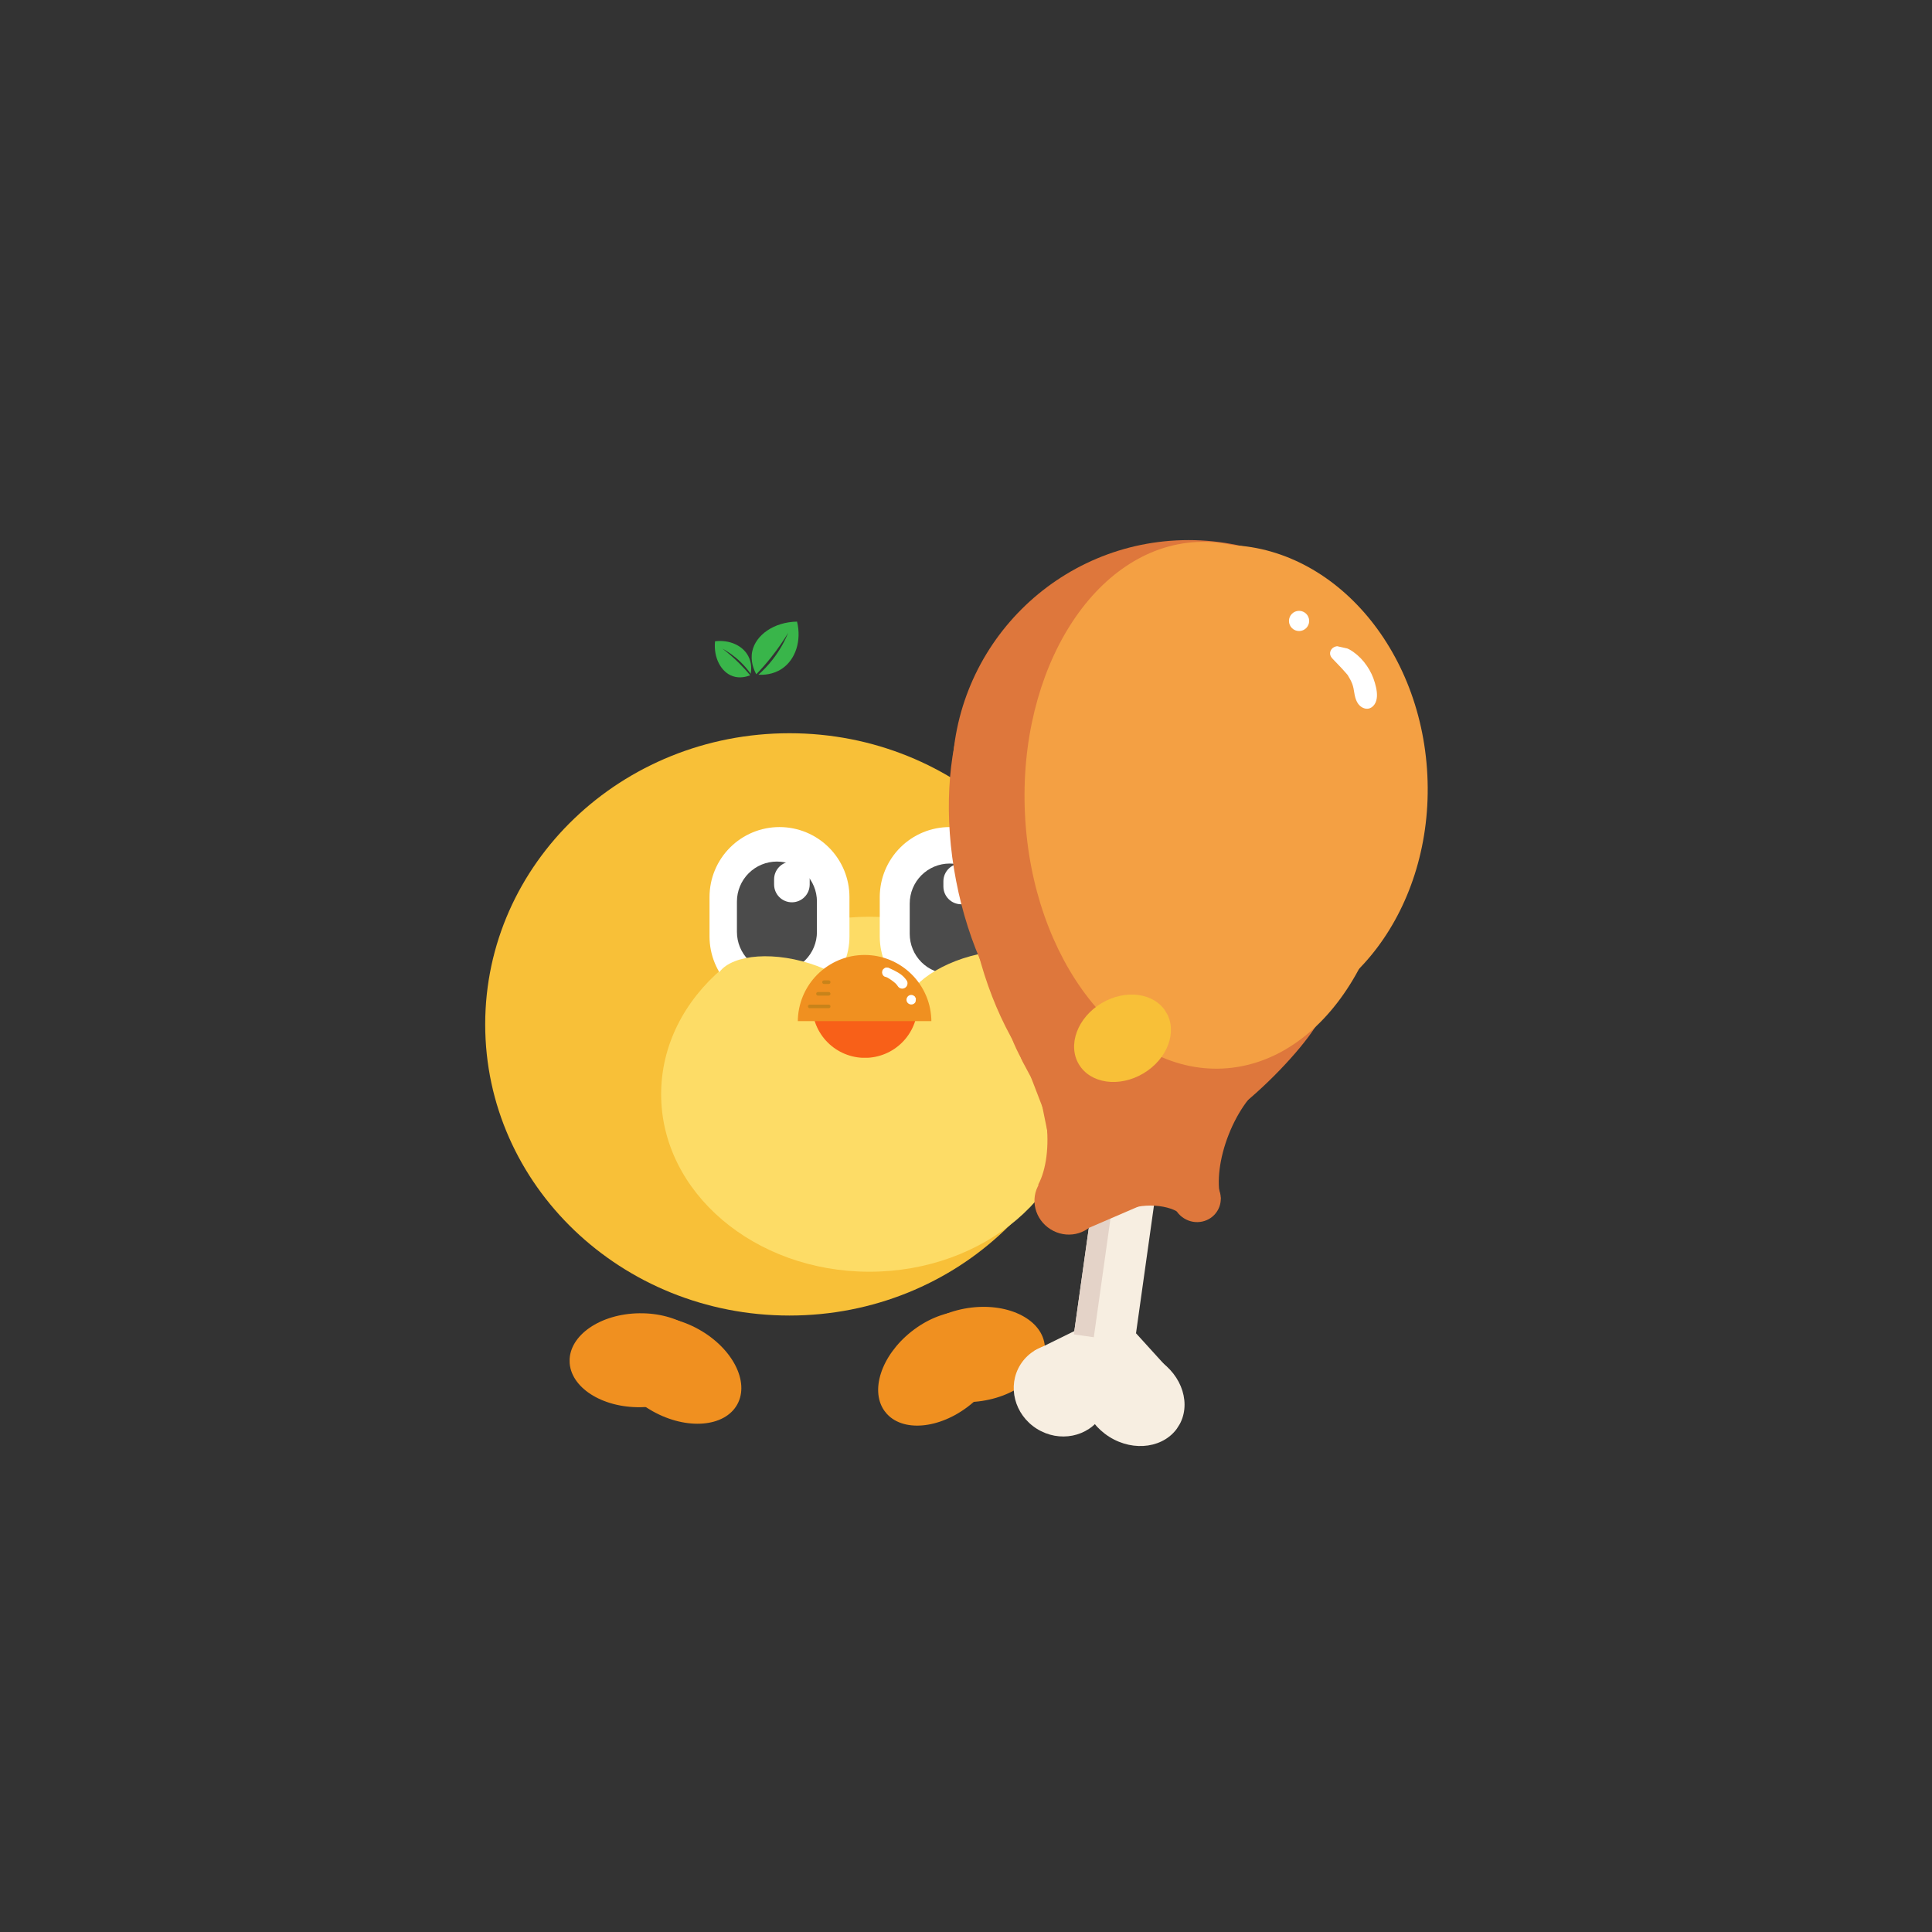 <svg xmlns="http://www.w3.org/2000/svg" xmlns:xlink="http://www.w3.org/1999/xlink" width="1080" zoomAndPan="magnify" viewBox="0 0 810 810" height="1080" preserveAspectRatio="xMidYMid meet" version="1.0"><rect x="0" y="0" width="810" height="810" fill="#333333" stroke="none"/><defs><clipPath id="25149bf221"><path d="M 203.422 307.41 L 459 307.41 L 459 551.547 L 203.422 551.547 Z M 203.422 307.41 " clip-rule="nonzero"/></clipPath><clipPath id="0faf3460b2"><path d="M 330.973 307.41 C 260.531 307.41 203.422 362.062 203.422 429.477 C 203.422 496.895 260.531 551.547 330.973 551.547 C 401.418 551.547 458.527 496.895 458.527 429.477 C 458.527 362.062 401.418 307.41 330.973 307.41 Z M 330.973 307.41 " clip-rule="nonzero"/></clipPath><clipPath id="39e9a7e48a"><path d="M 368 549 L 421 549 L 421 598 L 368 598 Z M 368 549 " clip-rule="nonzero"/></clipPath><clipPath id="c77043013f"><path d="M 429.633 570.812 L 383.379 607.582 L 358.867 576.746 L 405.121 539.977 Z M 429.633 570.812 " clip-rule="nonzero"/></clipPath><clipPath id="c13fe18549"><path d="M 406.559 589.156 C 419.301 579.023 424.145 563.906 417.375 555.395 C 410.605 546.879 394.789 548.188 382.047 558.32 C 369.301 568.449 364.457 583.566 371.227 592.082 C 377.996 600.594 393.816 599.285 406.559 589.156 Z M 406.559 589.156 " clip-rule="nonzero"/></clipPath><clipPath id="f4201bda5c"><path d="M 379 547 L 439 547 L 439 588 L 379 588 Z M 379 547 " clip-rule="nonzero"/></clipPath><clipPath id="87eb901706"><path d="M 440.895 582.91 L 382.48 591.801 L 376.555 552.859 L 434.969 543.969 Z M 440.895 582.91 " clip-rule="nonzero"/></clipPath><clipPath id="b1221ab910"><path d="M 411.754 587.348 C 427.848 584.898 439.57 574.195 437.934 563.441 C 436.297 552.688 421.922 545.953 405.828 548.402 C 389.734 550.852 378.012 561.555 379.648 572.312 C 381.285 583.066 395.66 589.797 411.754 587.348 Z M 411.754 587.348 " clip-rule="nonzero"/></clipPath><clipPath id="5e79efde6c"><path d="M 238 550 L 298 550 L 298 590 L 238 590 Z M 238 550 " clip-rule="nonzero"/></clipPath><clipPath id="feb697754a"><path d="M 298.012 589.59 L 238.926 590.375 L 238.402 550.988 L 297.484 550.203 Z M 298.012 589.59 " clip-rule="nonzero"/></clipPath><clipPath id="0da0a276cd"><path d="M 268.535 589.98 C 284.812 589.766 297.895 580.773 297.75 569.895 C 297.602 559.02 284.289 550.379 268.012 550.594 C 251.734 550.809 238.656 559.805 238.801 570.68 C 238.945 581.559 252.258 590.199 268.535 589.98 Z M 268.535 589.98 " clip-rule="nonzero"/></clipPath><clipPath id="baab03f4c6"><path d="M 255 552 L 311 552 L 311 597 L 255 597 Z M 255 552 " clip-rule="nonzero"/></clipPath><clipPath id="742f068534"><path d="M 299.516 606.055 L 247.871 577.344 L 267.008 542.914 L 318.652 571.621 Z M 299.516 606.055 " clip-rule="nonzero"/></clipPath><clipPath id="daddf5075f"><path d="M 273.75 591.73 C 287.98 599.641 303.801 598.348 309.086 588.84 C 314.371 579.332 307.117 565.211 292.891 557.301 C 278.66 549.391 262.84 550.688 257.555 560.195 C 252.27 569.703 259.523 583.82 273.75 591.73 Z M 273.75 591.73 " clip-rule="nonzero"/></clipPath><clipPath id="21b67b124a"><path d="M 277.184 384.348 L 452 384.348 L 452 533.18 L 277.184 533.18 Z M 277.184 384.348 " clip-rule="nonzero"/></clipPath><clipPath id="6dd703fdb3"><path d="M 364.496 384.348 C 316.277 384.348 277.184 417.664 277.184 458.762 C 277.184 499.863 316.277 533.18 364.496 533.18 C 412.719 533.18 451.812 499.863 451.812 458.762 C 451.812 417.664 412.719 384.348 364.496 384.348 Z M 364.496 384.348 " clip-rule="nonzero"/></clipPath><clipPath id="567086e578"><path d="M 297.473 346.75 L 356.137 346.75 L 356.137 422 L 297.473 422 Z M 297.473 346.75 " clip-rule="nonzero"/></clipPath><clipPath id="14d49efa12"><path d="M 326.805 346.75 C 334.582 346.75 342.043 349.84 347.543 355.34 C 353.047 360.844 356.137 368.301 356.137 376.082 L 356.137 392.609 C 356.137 400.391 353.047 407.852 347.543 413.352 C 342.043 418.852 334.582 421.941 326.805 421.941 C 319.027 421.941 311.566 418.852 306.066 413.352 C 300.562 407.852 297.473 400.391 297.473 392.609 L 297.473 376.082 C 297.473 368.301 300.562 360.844 306.066 355.34 C 311.566 349.84 319.027 346.75 326.805 346.75 Z M 326.805 346.75 " clip-rule="nonzero"/></clipPath><clipPath id="68adb1ccb7"><path d="M 368.844 346.75 L 427.508 346.75 L 427.508 422 L 368.844 422 Z M 368.844 346.75 " clip-rule="nonzero"/></clipPath><clipPath id="da6400a91f"><path d="M 398.176 346.75 C 405.957 346.75 413.414 349.84 418.918 355.34 C 424.418 360.844 427.508 368.301 427.508 376.082 L 427.508 392.609 C 427.508 400.391 424.418 407.852 418.918 413.352 C 413.414 418.852 405.957 421.941 398.176 421.941 C 390.398 421.941 382.938 418.852 377.438 413.352 C 371.938 407.852 368.844 400.391 368.844 392.609 L 368.844 376.082 C 368.844 368.301 371.938 360.844 377.438 355.34 C 382.938 349.84 390.398 346.75 398.176 346.75 Z M 398.176 346.75 " clip-rule="nonzero"/></clipPath><clipPath id="e1059f2cef"><path d="M 381.406 362.043 L 414.945 362.043 L 414.945 408.426 L 381.406 408.426 Z M 381.406 362.043 " clip-rule="nonzero"/></clipPath><clipPath id="e1663b0940"><path d="M 398.176 362.043 C 402.625 362.043 406.891 363.809 410.035 366.953 C 413.18 370.102 414.945 374.367 414.945 378.812 L 414.945 391.535 C 414.945 395.984 413.18 400.25 410.035 403.395 C 406.891 406.539 402.625 408.305 398.176 408.305 C 393.727 408.305 389.461 406.539 386.316 403.395 C 383.172 400.25 381.406 395.984 381.406 391.535 L 381.406 378.812 C 381.406 374.367 383.172 370.102 386.316 366.953 C 389.461 363.809 393.727 362.043 398.176 362.043 Z M 398.176 362.043 " clip-rule="nonzero"/></clipPath><clipPath id="343b371bf5"><path d="M 379 398 L 444 398 L 444 435 L 379 435 Z M 379 398 " clip-rule="nonzero"/></clipPath><clipPath id="f502c2e8c7"><path d="M 375.145 409.57 L 438.711 392.141 L 447.375 423.742 L 383.809 441.168 Z M 375.145 409.57 " clip-rule="nonzero"/></clipPath><clipPath id="a218208691"><path d="M 406.914 400.859 C 389.367 405.672 377.082 416.645 379.477 425.371 C 381.867 434.094 398.031 437.27 415.578 432.457 C 433.125 427.648 445.41 416.676 443.02 407.949 C 440.629 399.223 424.465 396.051 406.914 400.859 Z M 406.914 400.859 " clip-rule="nonzero"/></clipPath><clipPath id="28d69c6bb7"><path d="M 395.52 362.043 L 410.449 362.043 L 410.449 379.129 L 395.52 379.129 Z M 395.52 362.043 " clip-rule="nonzero"/></clipPath><clipPath id="6ecc2bfa54"><path d="M 402.984 362.043 C 407.105 362.043 410.449 365.387 410.449 369.508 L 410.449 371.66 C 410.449 375.781 407.105 379.121 402.984 379.121 C 398.859 379.121 395.52 375.781 395.52 371.66 L 395.52 369.508 C 395.52 365.387 398.859 362.043 402.984 362.043 Z M 402.984 362.043 " clip-rule="nonzero"/></clipPath><clipPath id="57b0372be6"><path d="M 308.961 361.215 L 342.504 361.215 L 342.504 407.594 L 308.961 407.594 Z M 308.961 361.215 " clip-rule="nonzero"/></clipPath><clipPath id="76cd11862b"><path d="M 325.73 361.215 C 330.18 361.215 334.445 362.98 337.59 366.125 C 340.734 369.27 342.504 373.535 342.504 377.984 L 342.504 390.707 C 342.504 395.156 340.734 399.422 337.59 402.566 C 334.445 405.711 330.18 407.477 325.73 407.477 C 321.285 407.477 317.02 405.711 313.871 402.566 C 310.727 399.422 308.961 395.156 308.961 390.707 L 308.961 377.984 C 308.961 373.535 310.727 369.27 313.871 366.125 C 317.02 362.98 321.285 361.215 325.73 361.215 Z M 325.73 361.215 " clip-rule="nonzero"/></clipPath><clipPath id="ed63d7a5e8"><path d="M 324.543 361.215 L 339.469 361.215 L 339.469 378.301 L 324.543 378.301 Z M 324.543 361.215 " clip-rule="nonzero"/></clipPath><clipPath id="23e0087056"><path d="M 332.004 361.215 C 336.129 361.215 339.469 364.555 339.469 368.68 L 339.469 370.828 C 339.469 374.953 336.129 378.293 332.004 378.293 C 327.883 378.293 324.543 374.953 324.543 370.828 L 324.543 368.68 C 324.543 364.555 327.883 361.215 332.004 361.215 Z M 332.004 361.215 " clip-rule="nonzero"/></clipPath><clipPath id="c7cf0ddd12"><path d="M 299 400 L 365 400 L 365 437 L 299 437 Z M 299 400 " clip-rule="nonzero"/></clipPath><clipPath id="8778e9a98e"><path d="M 304.359 394.629 L 368.117 411.344 L 359.812 443.039 L 296.051 426.324 Z M 304.359 394.629 " clip-rule="nonzero"/></clipPath><clipPath id="3147b15011"><path d="M 336.227 402.984 C 318.625 398.371 302.5 401.727 300.203 410.477 C 297.91 419.23 310.32 430.066 327.918 434.68 C 345.52 439.293 361.645 435.938 363.941 427.184 C 366.234 418.434 353.828 407.598 336.227 402.984 Z M 336.227 402.984 " clip-rule="nonzero"/></clipPath><clipPath id="a99ea68075"><path d="M 340.527 423.969 L 384.777 423.969 L 384.777 443.469 L 340.527 443.469 Z M 340.527 423.969 " clip-rule="nonzero"/></clipPath><clipPath id="67564607b3"><path d="M 334.484 400.371 L 390.734 400.371 L 390.734 428.121 L 334.484 428.121 Z M 334.484 400.371 " clip-rule="nonzero"/></clipPath><clipPath id="ba0d707dc8"><path d="M 369.762 405.598 L 380.504 405.598 L 380.504 414.531 L 369.762 414.531 Z M 369.762 405.598 " clip-rule="nonzero"/></clipPath><clipPath id="ae621b36c0"><path d="M 372.414 405.695 C 376.109 407.34 377.602 408.352 378.52 409.207 C 379.258 409.895 379.973 410.777 380.258 411.309 C 380.402 411.582 380.438 411.762 380.465 411.996 C 380.492 412.23 380.477 412.477 380.426 412.711 C 380.375 412.941 380.297 413.176 380.18 413.383 C 380.062 413.59 379.906 413.773 379.727 413.93 C 379.543 414.082 379.336 414.215 379.117 414.305 C 378.895 414.395 378.648 414.461 378.418 414.473 C 378.184 414.484 377.938 414.473 377.703 414.406 C 377.484 414.344 377.25 414.254 377.055 414.121 C 376.859 413.992 376.668 413.812 376.523 413.629 C 376.383 413.449 376.266 413.227 376.188 413.008 C 376.109 412.789 376.059 412.539 376.059 412.309 C 376.059 412.074 376.082 411.816 376.16 411.594 C 376.238 411.375 376.344 411.141 376.484 410.961 C 376.629 410.766 376.809 410.598 377.004 410.465 C 377.199 410.336 377.418 410.219 377.641 410.156 C 377.859 410.09 378.117 410.051 378.352 410.062 C 378.586 410.078 378.832 410.129 379.051 410.207 C 379.273 410.297 379.492 410.414 379.676 410.57 C 379.855 410.711 380.023 410.906 380.141 411.102 C 380.27 411.297 380.363 411.531 380.414 411.762 C 380.465 411.996 380.492 412.242 380.465 412.477 C 380.438 412.711 380.375 412.957 380.285 413.164 C 380.191 413.383 380.051 413.59 379.895 413.758 C 379.738 413.93 379.543 414.082 379.336 414.199 C 379.129 414.316 378.895 414.406 378.664 414.445 C 378.43 414.484 378.184 414.5 377.949 414.461 C 377.715 414.422 377.469 414.344 377.262 414.238 C 377.055 414.137 376.898 414.02 376.691 413.812 C 376.355 413.473 376.043 412.852 375.5 412.332 C 374.684 411.555 372.906 410.297 372.023 409.844 C 371.543 409.598 371.129 409.586 370.844 409.43 C 370.664 409.34 370.559 409.246 370.441 409.129 C 370.324 409.016 370.223 408.922 370.133 408.754 C 370 408.52 369.848 408.145 369.82 407.836 C 369.793 407.523 369.887 407.109 369.977 406.863 C 370.039 406.68 370.105 406.578 370.223 406.434 C 370.391 406.227 370.742 405.953 370.973 405.824 C 371.145 405.734 371.258 405.684 371.441 405.656 C 371.699 405.617 372.414 405.695 372.414 405.695 " clip-rule="nonzero"/></clipPath><clipPath id="ade08a9b53"><path d="M 380.023 417.09 L 383.98 417.09 L 383.98 421.164 L 380.023 421.164 Z M 380.023 417.09 " clip-rule="nonzero"/></clipPath><clipPath id="4e5a142d51"><path d="M 383.98 418.543 C 383.98 419.801 383.836 420.125 383.641 420.371 C 383.449 420.617 383.176 420.84 382.891 420.969 C 382.605 421.098 382.254 421.148 381.945 421.137 C 381.633 421.125 381.297 421.008 381.023 420.852 C 380.75 420.695 380.492 420.438 380.336 420.18 C 380.168 419.906 380.062 419.57 380.051 419.258 C 380.039 418.945 380.102 418.598 380.23 418.312 C 380.363 418.027 380.57 417.754 380.816 417.559 C 381.062 417.363 381.387 417.207 381.695 417.156 C 382.008 417.105 382.359 417.129 382.656 417.223 C 382.953 417.312 383.484 417.715 383.484 417.715 " clip-rule="nonzero"/></clipPath><clipPath id="6516cdc687"><path d="M 315 260 L 335 260 L 335 283 L 315 283 Z M 315 260 " clip-rule="nonzero"/></clipPath><clipPath id="e422099969"><path d="M 298.02 262.941 L 335.395 259.891 L 337.227 282.316 L 299.848 285.367 Z M 298.02 262.941 " clip-rule="nonzero"/></clipPath><clipPath id="9775a7d32a"><path d="M 298.02 262.941 L 335.395 259.891 L 337.227 282.316 L 299.848 285.367 Z M 298.02 262.941 " clip-rule="nonzero"/></clipPath><clipPath id="9762bca62b"><path d="M 298.02 262.941 L 335.395 259.891 L 337.227 282.316 L 299.848 285.367 Z M 298.02 262.941 " clip-rule="nonzero"/></clipPath><clipPath id="3efa11dc14"><path d="M 299 268 L 315 268 L 315 284 L 299 284 Z M 299 268 " clip-rule="nonzero"/></clipPath><clipPath id="e7772dbcdd"><path d="M 298.02 262.941 L 335.395 259.891 L 337.227 282.316 L 299.848 285.367 Z M 298.02 262.941 " clip-rule="nonzero"/></clipPath><clipPath id="888f898033"><path d="M 298.02 262.941 L 335.395 259.891 L 337.227 282.316 L 299.848 285.367 Z M 298.02 262.941 " clip-rule="nonzero"/></clipPath><clipPath id="d071c53171"><path d="M 298.02 262.941 L 335.395 259.891 L 337.227 282.316 L 299.848 285.367 Z M 298.02 262.941 " clip-rule="nonzero"/></clipPath><clipPath id="d5e94e37a8"><path d="M 447 493 L 485 493 L 485 581 L 447 581 Z M 447 493 " clip-rule="nonzero"/></clipPath><clipPath id="f4f548dfe8"><path d="M 459.477 493.539 L 484.969 497.121 L 473.176 581.07 L 447.68 577.488 Z M 459.477 493.539 " clip-rule="nonzero"/></clipPath><clipPath id="1b36026e71"><path d="M 459.477 493.539 L 484.969 497.121 L 473.184 581 L 447.691 577.418 Z M 459.477 493.539 " clip-rule="nonzero"/></clipPath><clipPath id="5d651969aa"><path d="M 425 563 L 465 563 L 465 603 L 425 603 Z M 425 563 " clip-rule="nonzero"/></clipPath><clipPath id="a40de2c0d0"><path d="M 437.992 555.938 L 472.117 577.406 L 451.762 609.762 L 417.637 588.293 Z M 437.992 555.938 " clip-rule="nonzero"/></clipPath><clipPath id="2b4633dc48"><path d="M 455.043 566.664 C 445.625 560.742 433.434 563.18 427.816 572.117 C 422.195 581.051 425.27 593.098 434.688 599.02 C 444.105 604.945 456.293 602.504 461.914 593.566 C 467.535 584.633 464.457 572.586 455.043 566.664 Z M 455.043 566.664 " clip-rule="nonzero"/></clipPath><clipPath id="818169b48f"><path d="M 453 566 L 497 566 L 497 607 L 453 607 Z M 453 566 " clip-rule="nonzero"/></clipPath><clipPath id="78d955154f"><path d="M 466.648 558.227 L 504.312 581.918 L 483.957 614.273 L 446.293 590.582 Z M 466.648 558.227 " clip-rule="nonzero"/></clipPath><clipPath id="18da2a83bf"><path d="M 485.434 570.043 C 475.059 563.516 462.094 565.469 456.473 574.402 C 450.852 583.34 454.707 595.871 465.082 602.398 C 475.457 608.926 488.426 606.977 494.047 598.039 C 499.668 589.105 495.812 576.57 485.434 570.043 Z M 485.434 570.043 " clip-rule="nonzero"/></clipPath><clipPath id="07bfb1b8cd"><path d="M 433 557 L 457 557 L 457 575 L 433 575 Z M 433 557 " clip-rule="nonzero"/></clipPath><clipPath id="9318b84934"><path d="M 433.508 566.379 L 452.488 557.039 L 456.242 564.668 L 437.262 574.004 Z M 433.508 566.379 " clip-rule="nonzero"/></clipPath><clipPath id="f1d6c79e7b"><path d="M 433.508 566.379 L 452.477 557.043 L 456.23 564.672 L 437.262 574.004 Z M 433.508 566.379 " clip-rule="nonzero"/></clipPath><clipPath id="7807c227eb"><path d="M 469 558 L 491 558 L 491 581 L 469 581 Z M 469 558 " clip-rule="nonzero"/></clipPath><clipPath id="3d352dbfef"><path d="M 476.277 558.977 L 490.496 574.637 L 484.203 580.352 L 469.984 564.691 Z M 476.277 558.977 " clip-rule="nonzero"/></clipPath><clipPath id="fdc679aa33"><path d="M 476.277 558.977 L 490.488 574.629 L 484.195 580.34 L 469.984 564.691 Z M 476.277 558.977 " clip-rule="nonzero"/></clipPath><clipPath id="8408cee4c3"><path d="M 399.215 226.441 L 597.43 226.441 L 597.43 424.652 L 399.215 424.652 Z M 399.215 226.441 " clip-rule="nonzero"/></clipPath><clipPath id="ec66310cc0"><path d="M 498.32 226.441 C 443.586 226.441 399.215 270.812 399.215 325.547 C 399.215 380.281 443.586 424.652 498.32 424.652 C 553.055 424.652 597.43 380.281 597.43 325.547 C 597.43 270.812 553.055 226.441 498.32 226.441 Z M 498.32 226.441 " clip-rule="nonzero"/></clipPath><clipPath id="acd5f5d801"><path d="M 397 260 L 518 260 L 518 457 L 397 457 Z M 397 260 " clip-rule="nonzero"/></clipPath><clipPath id="95df6c133e"><path d="M 382.043 271.934 L 495.859 249.941 L 533.484 444.676 L 419.668 466.664 Z M 382.043 271.934 " clip-rule="nonzero"/></clipPath><clipPath id="dc974d99bb"><path d="M 438.949 260.938 C 407.52 267.008 390.461 315.5 400.844 369.238 C 411.227 422.98 445.121 461.625 476.551 455.551 C 507.98 449.48 525.043 400.992 514.66 347.25 C 504.277 293.508 470.379 254.863 438.949 260.938 Z M 438.949 260.938 " clip-rule="nonzero"/></clipPath><clipPath id="785aab70ae"><path d="M 450 281 L 595 281 L 595 461 L 450 461 Z M 450 281 " clip-rule="nonzero"/></clipPath><clipPath id="8dbe3a1842"><path d="M 526.555 256.102 L 624.676 317.824 L 519.066 485.703 L 420.945 423.98 Z M 526.555 256.102 " clip-rule="nonzero"/></clipPath><clipPath id="a2d837879c"><path d="M 575.613 286.961 C 548.52 269.918 502.926 293.66 473.781 339.988 C 444.637 386.32 442.977 437.695 470.07 454.742 C 497.168 471.785 542.758 448.043 571.902 401.715 C 601.047 355.383 602.711 304.008 575.613 286.961 Z M 575.613 286.961 " clip-rule="nonzero"/></clipPath><clipPath id="a3689c2ba3"><path d="M 433 490 L 462 490 L 462 518 L 433 518 Z M 433 490 " clip-rule="nonzero"/></clipPath><clipPath id="b8e8a66920"><path d="M 442.988 484.785 L 466.961 499.863 L 452.449 522.934 L 428.477 507.855 Z M 442.988 484.785 " clip-rule="nonzero"/></clipPath><clipPath id="c942cc5bc9"><path d="M 454.945 492.305 C 448.344 488.152 439.742 489.949 435.734 496.32 C 431.727 502.691 433.828 511.223 440.43 515.375 C 447.035 519.531 455.637 517.73 459.645 511.359 C 463.652 504.992 461.547 496.457 454.945 492.305 Z M 454.945 492.305 " clip-rule="nonzero"/></clipPath><clipPath id="9e78b88c0d"><path d="M 491 492 L 512 492 L 512 513 L 491 513 Z M 491 492 " clip-rule="nonzero"/></clipPath><clipPath id="2d960c8f36"><path d="M 498.352 488.469 L 515.688 499.371 L 505.074 516.246 L 487.738 505.34 Z M 498.352 488.469 " clip-rule="nonzero"/></clipPath><clipPath id="21dbe3cee3"><path d="M 506.992 493.902 C 502.223 490.902 495.977 492.246 493.047 496.902 C 490.113 501.562 491.605 507.773 496.379 510.777 C 501.152 513.777 507.395 512.434 510.328 507.773 C 513.258 503.117 511.766 496.906 506.992 493.902 Z M 506.992 493.902 " clip-rule="nonzero"/></clipPath><clipPath id="4ee5a78d77"><path d="M 514 410 L 564 410 L 564 460 L 514 460 Z M 514 410 " clip-rule="nonzero"/></clipPath><clipPath id="ef3145c1a8"><path d="M 558.762 407.039 L 567.102 415.383 L 519.031 463.453 L 510.691 455.109 Z M 558.762 407.039 " clip-rule="nonzero"/></clipPath><clipPath id="6f718c0b79"><path d="M 562.93 411.211 C 560.629 408.906 548 417.797 534.73 431.07 C 521.461 444.34 512.57 456.965 514.871 459.27 C 517.176 461.574 529.801 452.684 543.074 439.41 C 556.344 426.141 565.234 413.516 562.93 411.211 Z M 562.93 411.211 " clip-rule="nonzero"/></clipPath><clipPath id="5df4a5b2da"><path d="M 404 280 L 525 280 L 525 477 L 404 477 Z M 404 280 " clip-rule="nonzero"/></clipPath><clipPath id="930f064559"><path d="M 388.988 291.977 L 502.805 269.984 L 540.43 464.719 L 426.613 486.707 Z M 388.988 291.977 " clip-rule="nonzero"/></clipPath><clipPath id="f7b44aad22"><path d="M 445.898 280.98 C 414.469 287.055 397.406 335.543 407.789 389.281 C 418.172 443.023 452.07 481.668 483.5 475.594 C 514.93 469.523 531.988 421.035 521.605 367.293 C 511.223 313.551 477.328 274.906 445.898 280.98 Z M 445.898 280.98 " clip-rule="nonzero"/></clipPath><clipPath id="dddc26f92f"><path d="M 417 357 L 492 357 L 492 470 L 417 470 Z M 417 357 " clip-rule="nonzero"/></clipPath><clipPath id="256bd3d40d"><path d="M 408.141 365.941 L 478.188 351.027 L 501.727 461.566 L 431.68 476.48 Z M 408.141 365.941 " clip-rule="nonzero"/></clipPath><clipPath id="f83dc9f47c"><path d="M 443.164 358.484 C 423.824 362.605 413.402 390.648 419.891 421.125 C 426.383 451.598 447.324 472.965 466.664 468.848 C 486.008 464.727 496.426 436.684 489.938 406.207 C 483.449 375.734 462.508 354.367 443.164 358.484 Z M 443.164 358.484 " clip-rule="nonzero"/></clipPath><clipPath id="157c3c9a8e"><path d="M 428 436 L 453 436 L 453 502 L 428 502 Z M 428 436 " clip-rule="nonzero"/></clipPath><clipPath id="9b80006d46"><path d="M 448.031 435.695 L 456.211 500.43 L 436.121 502.969 L 427.941 438.234 Z M 448.031 435.695 " clip-rule="nonzero"/></clipPath><clipPath id="5f989fdac6"><path d="M 448.031 435.695 L 456.211 500.43 L 436.121 502.969 L 427.941 438.234 Z M 448.031 435.695 " clip-rule="nonzero"/></clipPath><clipPath id="c5e26e7b8a"><path d="M 450 499 L 468 499 L 468 561 L 450 561 Z M 450 499 " clip-rule="nonzero"/></clipPath><clipPath id="a2a7c29bee"><path d="M 458.715 499.102 L 467.07 500.273 L 458.586 560.648 L 450.23 559.473 Z M 458.715 499.102 " clip-rule="nonzero"/></clipPath><clipPath id="b2bef6eebe"><path d="M 458.715 499.102 L 467.07 500.273 L 458.586 560.637 L 450.234 559.461 Z M 458.715 499.102 " clip-rule="nonzero"/></clipPath><clipPath id="739affc946"><path d="M 467.07 499.098 L 497.82 499.098 L 497.82 508.848 L 467.07 508.848 Z M 467.07 499.098 " clip-rule="nonzero"/></clipPath><clipPath id="475d213de2"><path d="M 445 488 L 479 488 L 479 517 L 445 517 Z M 445 488 " clip-rule="nonzero"/></clipPath><clipPath id="749a75fab7"><path d="M 471.668 488.293 L 478.926 505.129 L 452.746 516.414 L 445.488 499.574 Z M 471.668 488.293 " clip-rule="nonzero"/></clipPath><clipPath id="d66e84c1e2"><path d="M 471.668 488.293 L 478.926 505.129 L 452.801 516.391 L 445.543 499.551 Z M 471.668 488.293 " clip-rule="nonzero"/></clipPath><clipPath id="7f87efc4eb"><path d="M 497 443 L 532 443 L 532 505 L 497 505 Z M 497 443 " clip-rule="nonzero"/></clipPath><clipPath id="e5aec04c67"><path d="M 490.496 501.125 L 514.395 440.41 L 533.238 447.828 L 509.34 508.543 Z M 490.496 501.125 " clip-rule="nonzero"/></clipPath><clipPath id="2474a13d0e"><path d="M 490.496 501.125 L 514.395 440.41 L 533.238 447.828 L 509.34 508.543 Z M 490.496 501.125 " clip-rule="nonzero"/></clipPath><clipPath id="894860c9bc"><path d="M 505 422 L 555 422 L 555 472 L 505 472 Z M 505 422 " clip-rule="nonzero"/></clipPath><clipPath id="e44d9d3d66"><path d="M 549.742 418.797 L 558.082 427.141 L 510.016 475.211 L 501.672 466.867 Z M 549.742 418.797 " clip-rule="nonzero"/></clipPath><clipPath id="00fff03b45"><path d="M 553.91 422.969 C 551.609 420.664 538.98 429.555 525.711 442.828 C 512.441 456.098 503.551 468.723 505.852 471.027 C 508.156 473.332 520.781 464.441 534.055 451.172 C 547.324 437.898 556.215 425.273 553.91 422.969 Z M 553.91 422.969 " clip-rule="nonzero"/></clipPath><clipPath id="f9df31a8fe"><path d="M 445 450 L 511 450 L 511 506 L 445 506 Z M 445 450 " clip-rule="nonzero"/></clipPath><clipPath id="3d55626f75"><path d="M 440.371 457.906 L 504.25 444.305 L 515.555 497.398 L 451.676 511 Z M 440.371 457.906 " clip-rule="nonzero"/></clipPath><clipPath id="de7325bbee"><path d="M 472.301 451.109 C 454.664 454.863 442.902 469.793 446.023 484.453 C 449.145 499.113 465.973 507.953 483.605 504.199 C 501.238 500.445 513 485.516 509.879 470.855 C 506.758 456.195 489.934 447.352 472.301 451.109 Z M 472.301 451.109 " clip-rule="nonzero"/></clipPath><clipPath id="b804bfd66c"><path d="M 450 424 L 516 424 L 516 480 L 450 480 Z M 450 424 " clip-rule="nonzero"/></clipPath><clipPath id="6e5190c9dc"><path d="M 445.547 432.391 L 509.426 418.789 L 520.73 471.883 L 456.852 485.484 Z M 445.547 432.391 " clip-rule="nonzero"/></clipPath><clipPath id="1dece1eff3"><path d="M 477.477 425.594 C 459.844 429.348 448.078 444.277 451.199 458.938 C 454.324 473.598 471.148 482.441 488.781 478.688 C 506.414 474.93 518.176 460.004 515.055 445.34 C 511.934 430.68 495.109 421.84 477.477 425.594 Z M 477.477 425.594 " clip-rule="nonzero"/></clipPath><clipPath id="c68b164b34"><path d="M 429 227 L 585 227 L 585 449 L 429 449 Z M 429 227 " clip-rule="nonzero"/></clipPath><clipPath id="d6e7f5b24d"><path d="M 424.316 231.039 L 579.316 223.445 L 590.148 444.441 L 435.148 452.039 Z M 424.316 231.039 " clip-rule="nonzero"/></clipPath><clipPath id="681bc2f107"><path d="M 501.816 227.242 C 459.016 229.34 426.738 280.457 429.727 341.41 C 432.715 402.367 469.832 450.082 512.637 447.984 C 555.438 445.887 587.715 394.773 584.727 333.816 C 581.738 272.859 544.621 225.145 501.816 227.242 Z M 501.816 227.242 " clip-rule="nonzero"/></clipPath><clipPath id="771107baf1"><path d="M 430 228 L 599 228 L 599 430 L 430 430 Z M 430 228 " clip-rule="nonzero"/></clipPath><clipPath id="af646afb59"><path d="M 426.207 232.676 L 593.5 224.48 L 603.367 425.754 L 436.074 433.953 Z M 426.207 232.676 " clip-rule="nonzero"/></clipPath><clipPath id="04297db873"><path d="M 509.855 228.578 C 463.66 230.844 428.414 277.688 431.137 333.207 C 433.855 388.73 473.512 431.902 519.707 429.637 C 565.906 427.375 601.148 380.531 598.43 325.008 C 595.707 269.488 556.051 226.312 509.855 228.578 Z M 509.855 228.578 " clip-rule="nonzero"/></clipPath><clipPath id="ffcaaf9923"><path d="M 557 270 L 578 270 L 578 298 L 557 298 Z M 557 270 " clip-rule="nonzero"/></clipPath><clipPath id="c73001ecb8"><path d="M 552.91 293.031 L 557.969 270.34 L 581.395 275.562 L 576.336 298.254 Z M 552.91 293.031 " clip-rule="nonzero"/></clipPath><clipPath id="4bc78bcc12"><path d="M 552.91 293.031 L 557.969 270.34 L 581.395 275.562 L 576.336 298.254 Z M 552.91 293.031 " clip-rule="nonzero"/></clipPath><clipPath id="0342221e5d"><path d="M 540.406 256.098 L 548.875 256.098 L 548.875 264.566 L 540.406 264.566 Z M 540.406 256.098 " clip-rule="nonzero"/></clipPath><clipPath id="5a172c9f25"><path d="M 544.641 256.098 C 542.301 256.098 540.406 257.992 540.406 260.332 C 540.406 262.668 542.301 264.566 544.641 264.566 C 546.977 264.566 548.875 262.668 548.875 260.332 C 548.875 257.992 546.977 256.098 544.641 256.098 Z M 544.641 256.098 " clip-rule="nonzero"/></clipPath><clipPath id="4ff4b28829"><path d="M 426 420 L 483 420 L 483 494 L 426 494 Z M 426 420 " clip-rule="nonzero"/></clipPath><clipPath id="9453e4ec59"><path d="M 451.188 413.969 L 488.523 483.812 L 458.117 500.066 L 420.777 430.223 Z M 451.188 413.969 " clip-rule="nonzero"/></clipPath><clipPath id="59bb1a8871"><path d="M 459.312 429.172 L 480.375 468.566 C 482.531 472.598 482.996 477.32 481.668 481.699 C 480.34 486.074 477.332 489.742 473.297 491.898 C 469.266 494.055 464.543 494.52 460.168 493.191 C 455.789 491.867 452.121 488.855 449.965 484.82 L 428.906 445.43 C 426.75 441.395 426.285 436.672 427.613 432.297 C 428.938 427.922 431.949 424.25 435.98 422.098 C 440.016 419.941 444.738 419.477 449.113 420.801 C 453.488 422.129 457.16 425.141 459.312 429.172 Z M 459.312 429.172 " clip-rule="nonzero"/></clipPath><clipPath id="0eaca4d13c"><path d="M 431 429 L 482 429 L 482 506 L 431 506 Z M 431 429 " clip-rule="nonzero"/></clipPath><clipPath id="477ac22166"><path d="M 458.539 423.969 L 486.977 497.883 L 454.797 510.262 L 426.359 436.348 Z M 458.539 423.969 " clip-rule="nonzero"/></clipPath><clipPath id="dea475ad5a"><path d="M 464.73 440.059 L 480.77 481.75 C 482.41 486.016 482.289 490.762 480.434 494.938 C 478.578 499.117 475.137 502.387 470.871 504.031 C 466.602 505.672 461.855 505.551 457.68 503.695 C 453.5 501.836 450.23 498.398 448.59 494.129 L 432.547 452.438 C 430.906 448.172 431.027 443.426 432.883 439.246 C 434.742 435.07 438.18 431.801 442.449 430.156 C 446.715 428.516 451.461 428.637 455.641 430.492 C 459.816 432.352 463.086 435.789 464.73 440.059 Z M 464.73 440.059 " clip-rule="nonzero"/></clipPath><clipPath id="975678ca0d"><path d="M 434 431 L 478 431 L 478 510 L 434 510 Z M 434 431 " clip-rule="nonzero"/></clipPath><clipPath id="544e6c7b1d"><path d="M 464.902 428.211 L 480.711 505.812 L 446.922 512.695 L 431.117 435.094 Z M 464.902 428.211 " clip-rule="nonzero"/></clipPath><clipPath id="33046dbff8"><path d="M 468.344 445.105 L 477.262 488.875 C 478.172 493.355 477.27 498.016 474.746 501.828 C 472.223 505.641 468.289 508.297 463.809 509.211 C 459.328 510.121 454.668 509.219 450.855 506.695 C 447.043 504.172 444.387 500.238 443.473 495.758 L 434.559 451.988 C 433.645 447.508 434.551 442.848 437.07 439.035 C 439.594 435.219 443.527 432.566 448.008 431.652 C 452.488 430.738 457.148 431.645 460.961 434.168 C 464.777 436.691 467.43 440.625 468.344 445.105 Z M 468.344 445.105 " clip-rule="nonzero"/></clipPath><clipPath id="b3240317e6"><path d="M 450 416 L 491 416 L 491 454 L 450 454 Z M 450 416 " clip-rule="nonzero"/></clipPath><clipPath id="5cbdc847f5"><path d="M 443.543 431.516 L 480.203 409.621 L 497.773 439.039 L 461.113 460.934 Z M 443.543 431.516 " clip-rule="nonzero"/></clipPath><clipPath id="ec4b66815c"><path d="M 461.84 420.586 C 451.734 426.621 447.477 438.102 452.328 446.223 C 457.184 454.348 469.305 456.043 479.41 450.008 C 489.516 443.973 493.773 432.496 488.922 424.371 C 484.07 416.246 471.945 414.555 461.84 420.586 Z M 461.84 420.586 " clip-rule="nonzero"/></clipPath></defs><g clip-path="url(#25149bf221)"><g clip-path="url(#0faf3460b2)"><path fill="#f8c038" d="M 203.422 307.41 L 458.051 307.41 L 458.051 551.547 L 203.422 551.547 Z M 203.422 307.41 " fill-opacity="1" fill-rule="nonzero"/></g></g><g clip-path="url(#39e9a7e48a)"><g clip-path="url(#c77043013f)"><g clip-path="url(#c13fe18549)"><path fill="#f09020" d="M 429.633 570.812 L 383.5 607.484 L 358.988 576.648 L 405.121 539.977 Z M 429.633 570.812 " fill-opacity="1" fill-rule="nonzero"/></g></g></g><g clip-path="url(#f4201bda5c)"><g clip-path="url(#87eb901706)"><g clip-path="url(#b1221ab910)"><path fill="#f09020" d="M 440.895 582.91 L 382.633 591.781 L 376.707 552.836 L 434.969 543.969 Z M 440.895 582.91 " fill-opacity="1" fill-rule="nonzero"/></g></g></g><g clip-path="url(#5e79efde6c)"><g clip-path="url(#feb697754a)"><g clip-path="url(#0da0a276cd)"><path fill="#f09020" d="M 298.012 589.59 L 239.082 590.375 L 238.559 550.984 L 297.484 550.203 Z M 298.012 589.59 " fill-opacity="1" fill-rule="nonzero"/></g></g></g><g clip-path="url(#baab03f4c6)"><g clip-path="url(#742f068534)"><g clip-path="url(#daddf5075f)"><path fill="#f09020" d="M 299.516 606.055 L 248.004 577.422 L 267.145 542.988 L 318.652 571.621 Z M 299.516 606.055 " fill-opacity="1" fill-rule="nonzero"/></g></g></g><g clip-path="url(#21b67b124a)"><g clip-path="url(#6dd703fdb3)"><path fill="#fddc66" d="M 277.184 384.348 L 451.602 384.348 L 451.602 533.18 L 277.184 533.18 Z M 277.184 384.348 " fill-opacity="1" fill-rule="nonzero"/></g></g><g clip-path="url(#567086e578)"><g clip-path="url(#14d49efa12)"><path fill="#ffffff" d="M 297.473 346.75 L 356.137 346.75 L 356.137 421.91 L 297.473 421.91 Z M 297.473 346.75 " fill-opacity="1" fill-rule="nonzero"/></g></g><g clip-path="url(#68adb1ccb7)"><g clip-path="url(#da6400a91f)"><path fill="#ffffff" d="M 368.844 346.75 L 427.508 346.75 L 427.508 421.91 L 368.844 421.91 Z M 368.844 346.75 " fill-opacity="1" fill-rule="nonzero"/></g></g><g clip-path="url(#e1059f2cef)"><g clip-path="url(#e1663b0940)"><path fill="#4b4b4b" d="M 381.406 362.043 L 414.945 362.043 L 414.945 408.293 L 381.406 408.293 Z M 381.406 362.043 " fill-opacity="1" fill-rule="nonzero"/></g></g><g clip-path="url(#343b371bf5)"><g clip-path="url(#f502c2e8c7)"><g clip-path="url(#a218208691)"><path fill="#fddc66" d="M 375.145 409.57 L 438.711 392.141 L 447.375 423.742 L 383.809 441.168 Z M 375.145 409.57 " fill-opacity="1" fill-rule="nonzero"/></g></g></g><g clip-path="url(#28d69c6bb7)"><g clip-path="url(#6ecc2bfa54)"><path fill="#ffffff" d="M 395.52 362.043 L 410.449 362.043 L 410.449 379.129 L 395.52 379.129 Z M 395.52 362.043 " fill-opacity="1" fill-rule="nonzero"/></g></g><g clip-path="url(#57b0372be6)"><g clip-path="url(#76cd11862b)"><path fill="#4b4b4b" d="M 308.961 361.215 L 342.5 361.215 L 342.5 407.465 L 308.961 407.465 Z M 308.961 361.215 " fill-opacity="1" fill-rule="nonzero"/></g></g><g clip-path="url(#ed63d7a5e8)"><g clip-path="url(#23e0087056)"><path fill="#ffffff" d="M 324.543 361.215 L 339.469 361.215 L 339.469 378.301 L 324.543 378.301 Z M 324.543 361.215 " fill-opacity="1" fill-rule="nonzero"/></g></g><g clip-path="url(#c7cf0ddd12)"><g clip-path="url(#8778e9a98e)"><g clip-path="url(#3147b15011)"><path fill="#fddc66" d="M 304.359 394.629 L 368.117 411.344 L 359.812 443.039 L 296.051 426.324 Z M 304.359 394.629 " fill-opacity="1" fill-rule="nonzero"/></g></g></g><g clip-path="url(#a99ea68075)"><path fill="#f86018" d="M 384.719 421.414 C 384.719 422.141 384.68 422.859 384.609 423.582 C 384.539 424.301 384.434 425.016 384.293 425.727 C 384.152 426.438 383.977 427.137 383.766 427.828 C 383.555 428.523 383.312 429.203 383.035 429.871 C 382.758 430.539 382.449 431.195 382.109 431.832 C 381.766 432.469 381.395 433.09 380.992 433.691 C 380.59 434.293 380.16 434.875 379.703 435.434 C 379.242 435.992 378.758 436.527 378.246 437.039 C 377.734 437.551 377.199 438.035 376.637 438.496 C 376.078 438.953 375.5 439.387 374.898 439.789 C 374.297 440.191 373.676 440.562 373.035 440.902 C 372.398 441.242 371.746 441.551 371.078 441.828 C 370.406 442.105 369.727 442.352 369.035 442.559 C 368.344 442.77 367.641 442.945 366.934 443.086 C 366.223 443.227 365.508 443.336 364.785 443.406 C 364.066 443.477 363.344 443.512 362.621 443.512 C 361.898 443.512 361.176 443.477 360.457 443.406 C 359.734 443.336 359.02 443.227 358.309 443.086 C 357.602 442.945 356.898 442.77 356.207 442.559 C 355.516 442.352 354.836 442.105 354.164 441.828 C 353.496 441.551 352.844 441.242 352.207 440.902 C 351.566 440.562 350.945 440.191 350.344 439.789 C 349.742 439.387 349.164 438.953 348.605 438.496 C 348.043 438.035 347.508 437.551 346.996 437.039 C 346.484 436.527 346 435.992 345.539 435.434 C 345.082 434.875 344.652 434.293 344.25 433.691 C 343.848 433.09 343.477 432.469 343.133 431.832 C 342.793 431.195 342.484 430.539 342.207 429.871 C 341.93 429.203 341.688 428.523 341.477 427.828 C 341.266 427.137 341.09 426.438 340.949 425.727 C 340.809 425.016 340.703 424.301 340.633 423.582 C 340.562 422.859 340.527 422.141 340.527 421.414 C 340.527 420.691 340.562 419.969 340.633 419.25 C 340.703 418.531 340.809 417.816 340.949 417.105 C 341.09 416.395 341.266 415.695 341.477 415 C 341.688 414.309 341.93 413.629 342.207 412.961 C 342.484 412.293 342.793 411.637 343.133 411 C 343.477 410.363 343.848 409.742 344.25 409.141 C 344.652 408.539 345.082 407.957 345.539 407.398 C 346 406.84 346.484 406.305 346.996 405.793 C 347.508 405.281 348.043 404.793 348.605 404.336 C 349.164 403.875 349.742 403.445 350.344 403.043 C 350.945 402.641 351.566 402.27 352.207 401.93 C 352.844 401.59 353.496 401.277 354.164 401.004 C 354.836 400.727 355.516 400.48 356.207 400.27 C 356.898 400.062 357.602 399.887 358.309 399.746 C 359.02 399.602 359.734 399.496 360.457 399.426 C 361.176 399.355 361.898 399.32 362.621 399.32 C 363.344 399.32 364.066 399.355 364.785 399.426 C 365.508 399.496 366.223 399.602 366.934 399.746 C 367.641 399.887 368.344 400.062 369.035 400.27 C 369.727 400.48 370.406 400.727 371.078 401.004 C 371.746 401.277 372.398 401.59 373.035 401.93 C 373.676 402.27 374.297 402.641 374.898 403.043 C 375.5 403.445 376.078 403.875 376.637 404.336 C 377.199 404.793 377.734 405.281 378.246 405.793 C 378.758 406.305 379.242 406.84 379.703 407.398 C 380.16 407.957 380.59 408.539 380.992 409.141 C 381.395 409.742 381.766 410.363 382.109 411 C 382.449 411.637 382.758 412.293 383.035 412.961 C 383.312 413.629 383.555 414.309 383.766 415 C 383.977 415.695 384.152 416.395 384.293 417.105 C 384.434 417.816 384.539 418.531 384.609 419.25 C 384.68 419.969 384.719 420.691 384.719 421.414 Z M 384.719 421.414 " fill-opacity="1" fill-rule="nonzero"/></g><g clip-path="url(#67564607b3)"><path fill="#f09020" d="M 390.488 428.371 C 390.488 429.289 390.441 430.203 390.352 431.117 C 390.262 432.027 390.129 432.934 389.949 433.836 C 389.77 434.734 389.547 435.621 389.281 436.5 C 389.016 437.379 388.707 438.238 388.355 439.086 C 388.004 439.934 387.613 440.762 387.184 441.57 C 386.75 442.379 386.277 443.168 385.77 443.93 C 385.258 444.691 384.715 445.426 384.133 446.137 C 383.551 446.844 382.934 447.523 382.285 448.172 C 381.637 448.82 380.961 449.438 380.25 450.016 C 379.543 450.598 378.805 451.145 378.043 451.656 C 377.281 452.164 376.496 452.637 375.688 453.066 C 374.879 453.5 374.051 453.891 373.203 454.242 C 372.355 454.594 371.492 454.902 370.613 455.168 C 369.738 455.434 368.848 455.656 367.949 455.836 C 367.051 456.016 366.145 456.148 365.23 456.238 C 364.316 456.328 363.402 456.375 362.484 456.375 C 361.57 456.375 360.652 456.328 359.742 456.238 C 358.828 456.148 357.922 456.016 357.023 455.836 C 356.125 455.656 355.234 455.434 354.359 455.168 C 353.48 454.902 352.617 454.594 351.77 454.242 C 350.922 453.891 350.094 453.5 349.285 453.066 C 348.477 452.637 347.691 452.164 346.93 451.656 C 346.168 451.145 345.43 450.598 344.723 450.016 C 344.012 449.438 343.336 448.82 342.688 448.172 C 342.039 447.523 341.422 446.844 340.84 446.137 C 340.258 445.426 339.715 444.691 339.203 443.93 C 338.695 443.168 338.223 442.379 337.789 441.57 C 337.359 440.762 336.965 439.934 336.617 439.086 C 336.266 438.238 335.957 437.379 335.691 436.5 C 335.422 435.621 335.203 434.734 335.023 433.836 C 334.844 432.934 334.707 432.027 334.617 431.117 C 334.527 430.203 334.484 429.289 334.484 428.371 C 334.484 427.453 334.527 426.539 334.617 425.629 C 334.707 424.715 334.844 423.809 335.023 422.91 C 335.203 422.008 335.422 421.121 335.691 420.242 C 335.957 419.367 336.266 418.504 336.617 417.656 C 336.965 416.809 337.359 415.98 337.789 415.172 C 338.223 414.363 338.695 413.578 339.203 412.816 C 339.715 412.051 340.258 411.316 340.84 410.605 C 341.422 409.898 342.039 409.219 342.688 408.57 C 343.336 407.922 344.012 407.309 344.723 406.727 C 345.43 406.145 346.168 405.598 346.93 405.09 C 347.691 404.578 348.477 404.109 349.285 403.676 C 350.094 403.242 350.922 402.852 351.77 402.5 C 352.617 402.148 353.48 401.84 354.359 401.574 C 355.234 401.309 356.125 401.086 357.023 400.906 C 357.922 400.73 358.828 400.594 359.742 400.504 C 360.652 400.414 361.57 400.371 362.484 400.371 C 363.402 400.371 364.316 400.414 365.23 400.504 C 366.145 400.594 367.051 400.73 367.949 400.906 C 368.848 401.086 369.738 401.309 370.613 401.574 C 371.492 401.84 372.355 402.148 373.203 402.5 C 374.051 402.852 374.879 403.242 375.688 403.676 C 376.496 404.109 377.281 404.578 378.043 405.09 C 378.805 405.598 379.543 406.145 380.25 406.727 C 380.961 407.309 381.637 407.922 382.285 408.57 C 382.934 409.219 383.551 409.898 384.133 410.605 C 384.715 411.316 385.258 412.051 385.77 412.816 C 386.277 413.578 386.75 414.363 387.184 415.172 C 387.613 415.98 388.004 416.809 388.355 417.656 C 388.707 418.504 389.016 419.367 389.281 420.242 C 389.547 421.121 389.77 422.008 389.949 422.91 C 390.129 423.809 390.262 424.715 390.352 425.629 C 390.441 426.539 390.488 427.453 390.488 428.371 Z M 390.488 428.371 " fill-opacity="1" fill-rule="nonzero"/></g><g clip-path="url(#ba0d707dc8)"><g clip-path="url(#ae621b36c0)"><path fill="#ffffff" d="M 369.301 405.137 L 380.965 405.137 L 380.965 414.992 L 369.301 414.992 Z M 369.301 405.137 " fill-opacity="1" fill-rule="nonzero"/></g></g><g clip-path="url(#ade08a9b53)"><g clip-path="url(#4e5a142d51)"><path fill="#ffffff" d="M 379.531 416.637 L 384.551 416.637 L 384.551 421.656 L 379.531 421.656 Z M 379.531 416.637 " fill-opacity="1" fill-rule="nonzero"/></g></g><path stroke-linecap="round" transform="matrix(-0.75, 0, -0, -0.75, 348.181, 422.691)" fill="none" stroke-linejoin="miter" d="M 1.001 1 L 11.6 1 " stroke="#c8831a" stroke-width="2" stroke-opacity="1" stroke-miterlimit="4"/><path stroke-linecap="round" transform="matrix(-0.75, 0, 0, -0.75, 348.176, 417.41)" fill="none" stroke-linejoin="miter" d="M 1 1 L 6.984 1 " stroke="#c8831a" stroke-width="2" stroke-opacity="1" stroke-miterlimit="4"/><path stroke-linecap="round" transform="matrix(-0.75, -0, 0, -0.75, 348.185, 412.527)" fill="none" stroke-linejoin="miter" d="M 1.002 0.999 L 3.627 0.999 " stroke="#c8831a" stroke-width="2" stroke-opacity="1" stroke-miterlimit="4"/><g clip-path="url(#6516cdc687)"><g clip-path="url(#e422099969)"><g clip-path="url(#9775a7d32a)"><g clip-path="url(#9762bca62b)"><path fill="#39b54a" d="M 317.074 282.695 C 316.062 280.82 314.492 277.137 315.402 272.992 C 316.898 266.191 324.5 260.781 334.168 260.613 C 336.105 268.602 333.574 276.441 327.922 280.309 C 324.113 282.914 319.953 282.988 317.973 282.875 C 319.855 281.199 321.949 279.074 324 276.434 C 327.168 272.355 329.18 268.402 330.469 265.273 C 328.512 268.512 326.133 272.027 323.242 275.66 C 321.156 278.281 319.074 280.621 317.074 282.695 Z M 317.074 282.695 " fill-opacity="1" fill-rule="nonzero"/></g></g></g></g><g clip-path="url(#3efa11dc14)"><g clip-path="url(#e7772dbcdd)"><g clip-path="url(#888f898033)"><g clip-path="url(#d071c53171)"><path fill="#39b54a" d="M 314.527 283.117 C 313.062 283.691 310.223 284.52 307.258 283.508 C 302.395 281.852 299.074 275.883 299.785 268.863 C 305.816 268.133 311.355 270.625 313.707 275.051 C 315.293 278.031 314.988 281.051 314.734 282.48 C 313.668 280.973 312.285 279.277 310.523 277.566 C 307.805 274.926 305.074 273.137 302.887 271.938 C 305.098 273.625 307.473 275.648 309.891 278.051 C 311.637 279.785 313.176 281.492 314.527 283.117 Z M 314.527 283.117 " fill-opacity="1" fill-rule="nonzero"/></g></g></g></g><g clip-path="url(#d5e94e37a8)"><g clip-path="url(#f4f548dfe8)"><g clip-path="url(#1b36026e71)"><path fill="#f7eee1" d="M 459.477 493.539 L 484.969 497.121 L 473.188 580.973 L 447.695 577.391 Z M 459.477 493.539 " fill-opacity="1" fill-rule="nonzero"/></g></g></g><g clip-path="url(#5d651969aa)"><g clip-path="url(#a40de2c0d0)"><g clip-path="url(#2b4633dc48)"><path fill="#f7eee1" d="M 437.992 555.938 L 472.117 577.406 L 451.762 609.762 L 417.637 588.293 Z M 437.992 555.938 " fill-opacity="1" fill-rule="nonzero"/></g></g></g><g clip-path="url(#818169b48f)"><g clip-path="url(#78d955154f)"><g clip-path="url(#18da2a83bf)"><path fill="#f7eee1" d="M 466.648 558.227 L 504.188 581.84 L 483.832 614.195 L 446.293 590.582 Z M 466.648 558.227 " fill-opacity="1" fill-rule="nonzero"/></g></g></g><g clip-path="url(#07bfb1b8cd)"><g clip-path="url(#9318b84934)"><g clip-path="url(#f1d6c79e7b)"><path fill="#f7eee1" d="M 433.508 566.379 L 452.488 557.039 L 456.242 564.668 L 437.262 574.004 Z M 433.508 566.379 " fill-opacity="1" fill-rule="nonzero"/></g></g></g><g clip-path="url(#7807c227eb)"><g clip-path="url(#3d352dbfef)"><g clip-path="url(#fdc679aa33)"><path fill="#f7eee1" d="M 476.277 558.977 L 490.496 574.637 L 484.203 580.352 L 469.984 564.691 Z M 476.277 558.977 " fill-opacity="1" fill-rule="nonzero"/></g></g></g><g clip-path="url(#8408cee4c3)"><g clip-path="url(#ec66310cc0)"><path fill="#de773c" d="M 399.215 226.441 L 597.43 226.441 L 597.43 424.652 L 399.215 424.652 Z M 399.215 226.441 " fill-opacity="1" fill-rule="nonzero"/></g></g><g clip-path="url(#acd5f5d801)"><g clip-path="url(#95df6c133e)"><g clip-path="url(#dc974d99bb)"><path fill="#de773c" d="M 382.043 271.934 L 495.859 249.941 L 533.484 444.676 L 419.668 466.664 Z M 382.043 271.934 " fill-opacity="1" fill-rule="nonzero"/></g></g></g><g clip-path="url(#785aab70ae)"><g clip-path="url(#8dbe3a1842)"><g clip-path="url(#a2d837879c)"><path fill="#de773c" d="M 526.555 256.102 L 624.676 317.824 L 519.066 485.703 L 420.945 423.98 Z M 526.555 256.102 " fill-opacity="1" fill-rule="nonzero"/></g></g></g><g clip-path="url(#a3689c2ba3)"><g clip-path="url(#b8e8a66920)"><g clip-path="url(#c942cc5bc9)"><path fill="#de773c" d="M 442.988 484.785 L 466.871 499.809 L 452.359 522.879 L 428.477 507.855 Z M 442.988 484.785 " fill-opacity="1" fill-rule="nonzero"/></g></g></g><g clip-path="url(#9e78b88c0d)"><g clip-path="url(#2d960c8f36)"><g clip-path="url(#21dbe3cee3)"><path fill="#de773c" d="M 498.352 488.469 L 515.621 499.332 L 505.008 516.203 L 487.738 505.34 Z M 498.352 488.469 " fill-opacity="1" fill-rule="nonzero"/></g></g></g><g clip-path="url(#4ee5a78d77)"><g clip-path="url(#ef3145c1a8)"><g clip-path="url(#6f718c0b79)"><path fill="#de773c" d="M 558.762 407.039 L 567.102 415.383 L 519.035 463.453 L 510.691 455.109 Z M 558.762 407.039 " fill-opacity="1" fill-rule="nonzero"/></g></g></g><g clip-path="url(#5df4a5b2da)"><g clip-path="url(#930f064559)"><g clip-path="url(#f7b44aad22)"><path fill="#de773c" d="M 388.988 291.977 L 502.805 269.984 L 540.43 464.719 L 426.613 486.707 Z M 388.988 291.977 " fill-opacity="1" fill-rule="nonzero"/></g></g></g><g clip-path="url(#dddc26f92f)"><g clip-path="url(#256bd3d40d)"><g clip-path="url(#f83dc9f47c)"><path fill="#de773c" d="M 408.141 365.941 L 478.188 351.027 L 501.668 461.293 L 431.621 476.207 Z M 408.141 365.941 " fill-opacity="1" fill-rule="nonzero"/></g></g></g><g clip-path="url(#157c3c9a8e)"><g clip-path="url(#9b80006d46)"><g clip-path="url(#5f989fdac6)"><path fill="#de773c" d="M 428.957 443.906 C 428.805 444.008 428.715 444.152 428.695 444.336 C 428.672 444.523 428.723 444.684 428.848 444.82 C 433.496 449.949 437.277 459.094 438.633 469.828 C 439.988 480.562 438.602 490.363 435.375 496.484 C 435.289 496.648 435.277 496.816 435.348 496.992 C 435.414 497.164 435.535 497.281 435.711 497.344 L 447.43 501.512 C 447.578 501.566 447.727 501.562 447.871 501.5 C 448.016 501.441 448.121 501.34 448.188 501.195 C 448.859 499.746 449.445 498.262 449.945 496.746 C 452.641 488.605 453.406 478.441 452.105 468.125 C 450.801 457.812 447.531 448.16 442.895 440.945 C 442.035 439.598 441.098 438.309 440.086 437.07 C 439.988 436.949 439.859 436.875 439.703 436.852 C 439.547 436.828 439.402 436.863 439.273 436.949 Z M 428.957 443.906 " fill-opacity="1" fill-rule="nonzero"/></g></g></g><g clip-path="url(#c5e26e7b8a)"><g clip-path="url(#a2a7c29bee)"><g clip-path="url(#b2bef6eebe)"><path fill="#e4d3c8" d="M 458.715 499.102 L 467.07 500.273 L 458.586 560.648 L 450.23 559.473 Z M 458.715 499.102 " fill-opacity="1" fill-rule="nonzero"/></g></g></g><g clip-path="url(#739affc946)"><path fill="#de773c" d="M 469.75 508.398 C 469.789 508.477 469.852 508.527 469.938 508.547 C 470.02 508.57 470.098 508.555 470.168 508.504 C 472.809 506.656 477.258 505.441 482.301 505.441 C 487.344 505.441 491.793 506.656 494.438 508.504 C 494.508 508.555 494.586 508.57 494.668 508.547 C 494.754 508.527 494.812 508.477 494.852 508.398 L 497.465 503.223 C 497.543 503.07 497.508 502.945 497.363 502.855 C 496.73 502.461 496.078 502.102 495.406 501.781 C 491.801 500.062 487.148 499.113 482.301 499.113 C 477.457 499.113 472.805 500.062 469.195 501.781 C 468.523 502.102 467.871 502.461 467.242 502.855 C 467.094 502.945 467.062 503.07 467.141 503.227 Z M 469.75 508.398 " fill-opacity="1" fill-rule="nonzero"/></g><g clip-path="url(#475d213de2)"><g clip-path="url(#749a75fab7)"><g clip-path="url(#d66e84c1e2)"><path fill="#de773c" d="M 471.668 488.293 L 478.926 505.129 L 452.812 516.387 L 445.555 499.547 Z M 471.668 488.293 " fill-opacity="1" fill-rule="nonzero"/></g></g></g><g clip-path="url(#7f87efc4eb)"><g clip-path="url(#e5aec04c67)"><g clip-path="url(#2474a13d0e)"><path fill="#de773c" d="M 511.168 503.078 C 511.355 503.062 511.5 502.977 511.609 502.824 C 511.719 502.676 511.75 502.508 511.707 502.328 C 510.09 495.598 511.164 485.762 515.125 475.691 C 519.09 465.625 525.012 457.695 530.781 453.875 C 530.934 453.77 531.023 453.625 531.047 453.441 C 531.07 453.258 531.023 453.098 530.898 452.957 L 522.617 443.676 C 522.516 443.555 522.383 443.488 522.227 443.473 C 522.07 443.457 521.926 443.496 521.801 443.59 C 520.516 444.539 519.289 445.559 518.121 446.648 C 511.852 452.496 506.297 461.047 502.492 470.719 C 498.684 480.395 496.918 490.43 497.523 498.984 C 497.633 500.578 497.832 502.16 498.125 503.73 C 498.156 503.887 498.234 504.012 498.359 504.105 C 498.484 504.203 498.625 504.242 498.785 504.227 Z M 511.168 503.078 " fill-opacity="1" fill-rule="nonzero"/></g></g></g><g clip-path="url(#894860c9bc)"><g clip-path="url(#e44d9d3d66)"><g clip-path="url(#00fff03b45)"><path fill="#de773c" d="M 549.742 418.797 L 558.082 427.141 L 510.016 475.211 L 501.672 466.867 Z M 549.742 418.797 " fill-opacity="1" fill-rule="nonzero"/></g></g></g><g clip-path="url(#f9df31a8fe)"><g clip-path="url(#3d55626f75)"><g clip-path="url(#de7325bbee)"><path fill="#de773c" d="M 440.371 457.906 L 504.25 444.305 L 515.555 497.398 L 451.676 511 Z M 440.371 457.906 " fill-opacity="1" fill-rule="nonzero"/></g></g></g><g clip-path="url(#b804bfd66c)"><g clip-path="url(#6e5190c9dc)"><g clip-path="url(#1dece1eff3)"><path fill="#de773c" d="M 445.547 432.391 L 509.426 418.789 L 520.73 471.883 L 456.852 485.484 Z M 445.547 432.391 " fill-opacity="1" fill-rule="nonzero"/></g></g></g><g clip-path="url(#c68b164b34)"><g clip-path="url(#d6e7f5b24d)"><g clip-path="url(#681bc2f107)"><path fill="#f4a043" d="M 424.316 231.039 L 579.316 223.445 L 590.148 444.441 L 435.148 452.039 Z M 424.316 231.039 " fill-opacity="1" fill-rule="nonzero"/></g></g></g><g clip-path="url(#771107baf1)"><g clip-path="url(#af646afb59)"><g clip-path="url(#04297db873)"><path fill="#f4a043" d="M 426.207 232.676 L 593.5 224.48 L 603.367 425.754 L 436.074 433.953 Z M 426.207 232.676 " fill-opacity="1" fill-rule="nonzero"/></g></g></g><g clip-path="url(#ffcaaf9923)"><g clip-path="url(#c73001ecb8)"><g clip-path="url(#4bc78bcc12)"><path fill="#ffffff" d="M 559.211 271.367 C 557.824 272.133 557.188 273.855 557.992 275.266 C 558.348 275.879 558.891 276.383 559.371 276.891 C 559.934 277.484 560.504 278.07 561.07 278.664 C 562.148 279.793 563.23 280.918 564.238 282.113 C 564.48 282.395 564.719 282.672 564.969 282.949 L 565.152 283.242 C 565.828 284.375 566.484 285.492 566.945 286.734 C 567.406 287.98 567.605 289.246 567.809 290.547 C 568.219 293.152 569.137 295.977 571.883 296.93 C 574.316 297.773 576.332 296.031 576.988 293.793 C 577.691 291.395 577.098 288.664 576.434 286.32 C 575.707 283.762 574.594 281.387 573.09 279.191 C 571.527 276.867 569.605 274.891 567.324 273.27 C 566.078 272.391 564.727 271.727 563.273 271.27 C 561.961 270.859 560.461 270.676 559.211 271.367 Z M 559.211 271.367 " fill-opacity="1" fill-rule="nonzero"/></g></g></g><g clip-path="url(#0342221e5d)"><g clip-path="url(#5a172c9f25)"><path fill="#ffffff" d="M 540.406 256.098 L 548.875 256.098 L 548.875 264.566 L 540.406 264.566 Z M 540.406 256.098 " fill-opacity="1" fill-rule="nonzero"/></g></g><g clip-path="url(#4ff4b28829)"><g clip-path="url(#9453e4ec59)"><g clip-path="url(#59bb1a8871)"><path fill="#de773c" d="M 451.188 413.969 L 488.523 483.812 L 458.117 500.066 L 420.777 430.223 Z M 451.188 413.969 " fill-opacity="1" fill-rule="nonzero"/></g></g></g><g clip-path="url(#0eaca4d13c)"><g clip-path="url(#477ac22166)"><g clip-path="url(#dea475ad5a)"><path fill="#de773c" d="M 458.539 423.969 L 486.977 497.883 L 454.797 510.262 L 426.359 436.348 Z M 458.539 423.969 " fill-opacity="1" fill-rule="nonzero"/></g></g></g><g clip-path="url(#975678ca0d)"><g clip-path="url(#544e6c7b1d)"><g clip-path="url(#33046dbff8)"><path fill="#de773c" d="M 464.902 428.211 L 480.711 505.812 L 446.922 512.695 L 431.117 435.094 Z M 464.902 428.211 " fill-opacity="1" fill-rule="nonzero"/></g></g></g><g clip-path="url(#b3240317e6)"><g clip-path="url(#5cbdc847f5)"><g clip-path="url(#ec4b66815c)"><path fill="#f8c038" d="M 443.543 431.516 L 480.09 409.688 L 497.66 439.109 L 461.113 460.934 Z M 443.543 431.516 " fill-opacity="1" fill-rule="nonzero"/></g></g></g></svg>